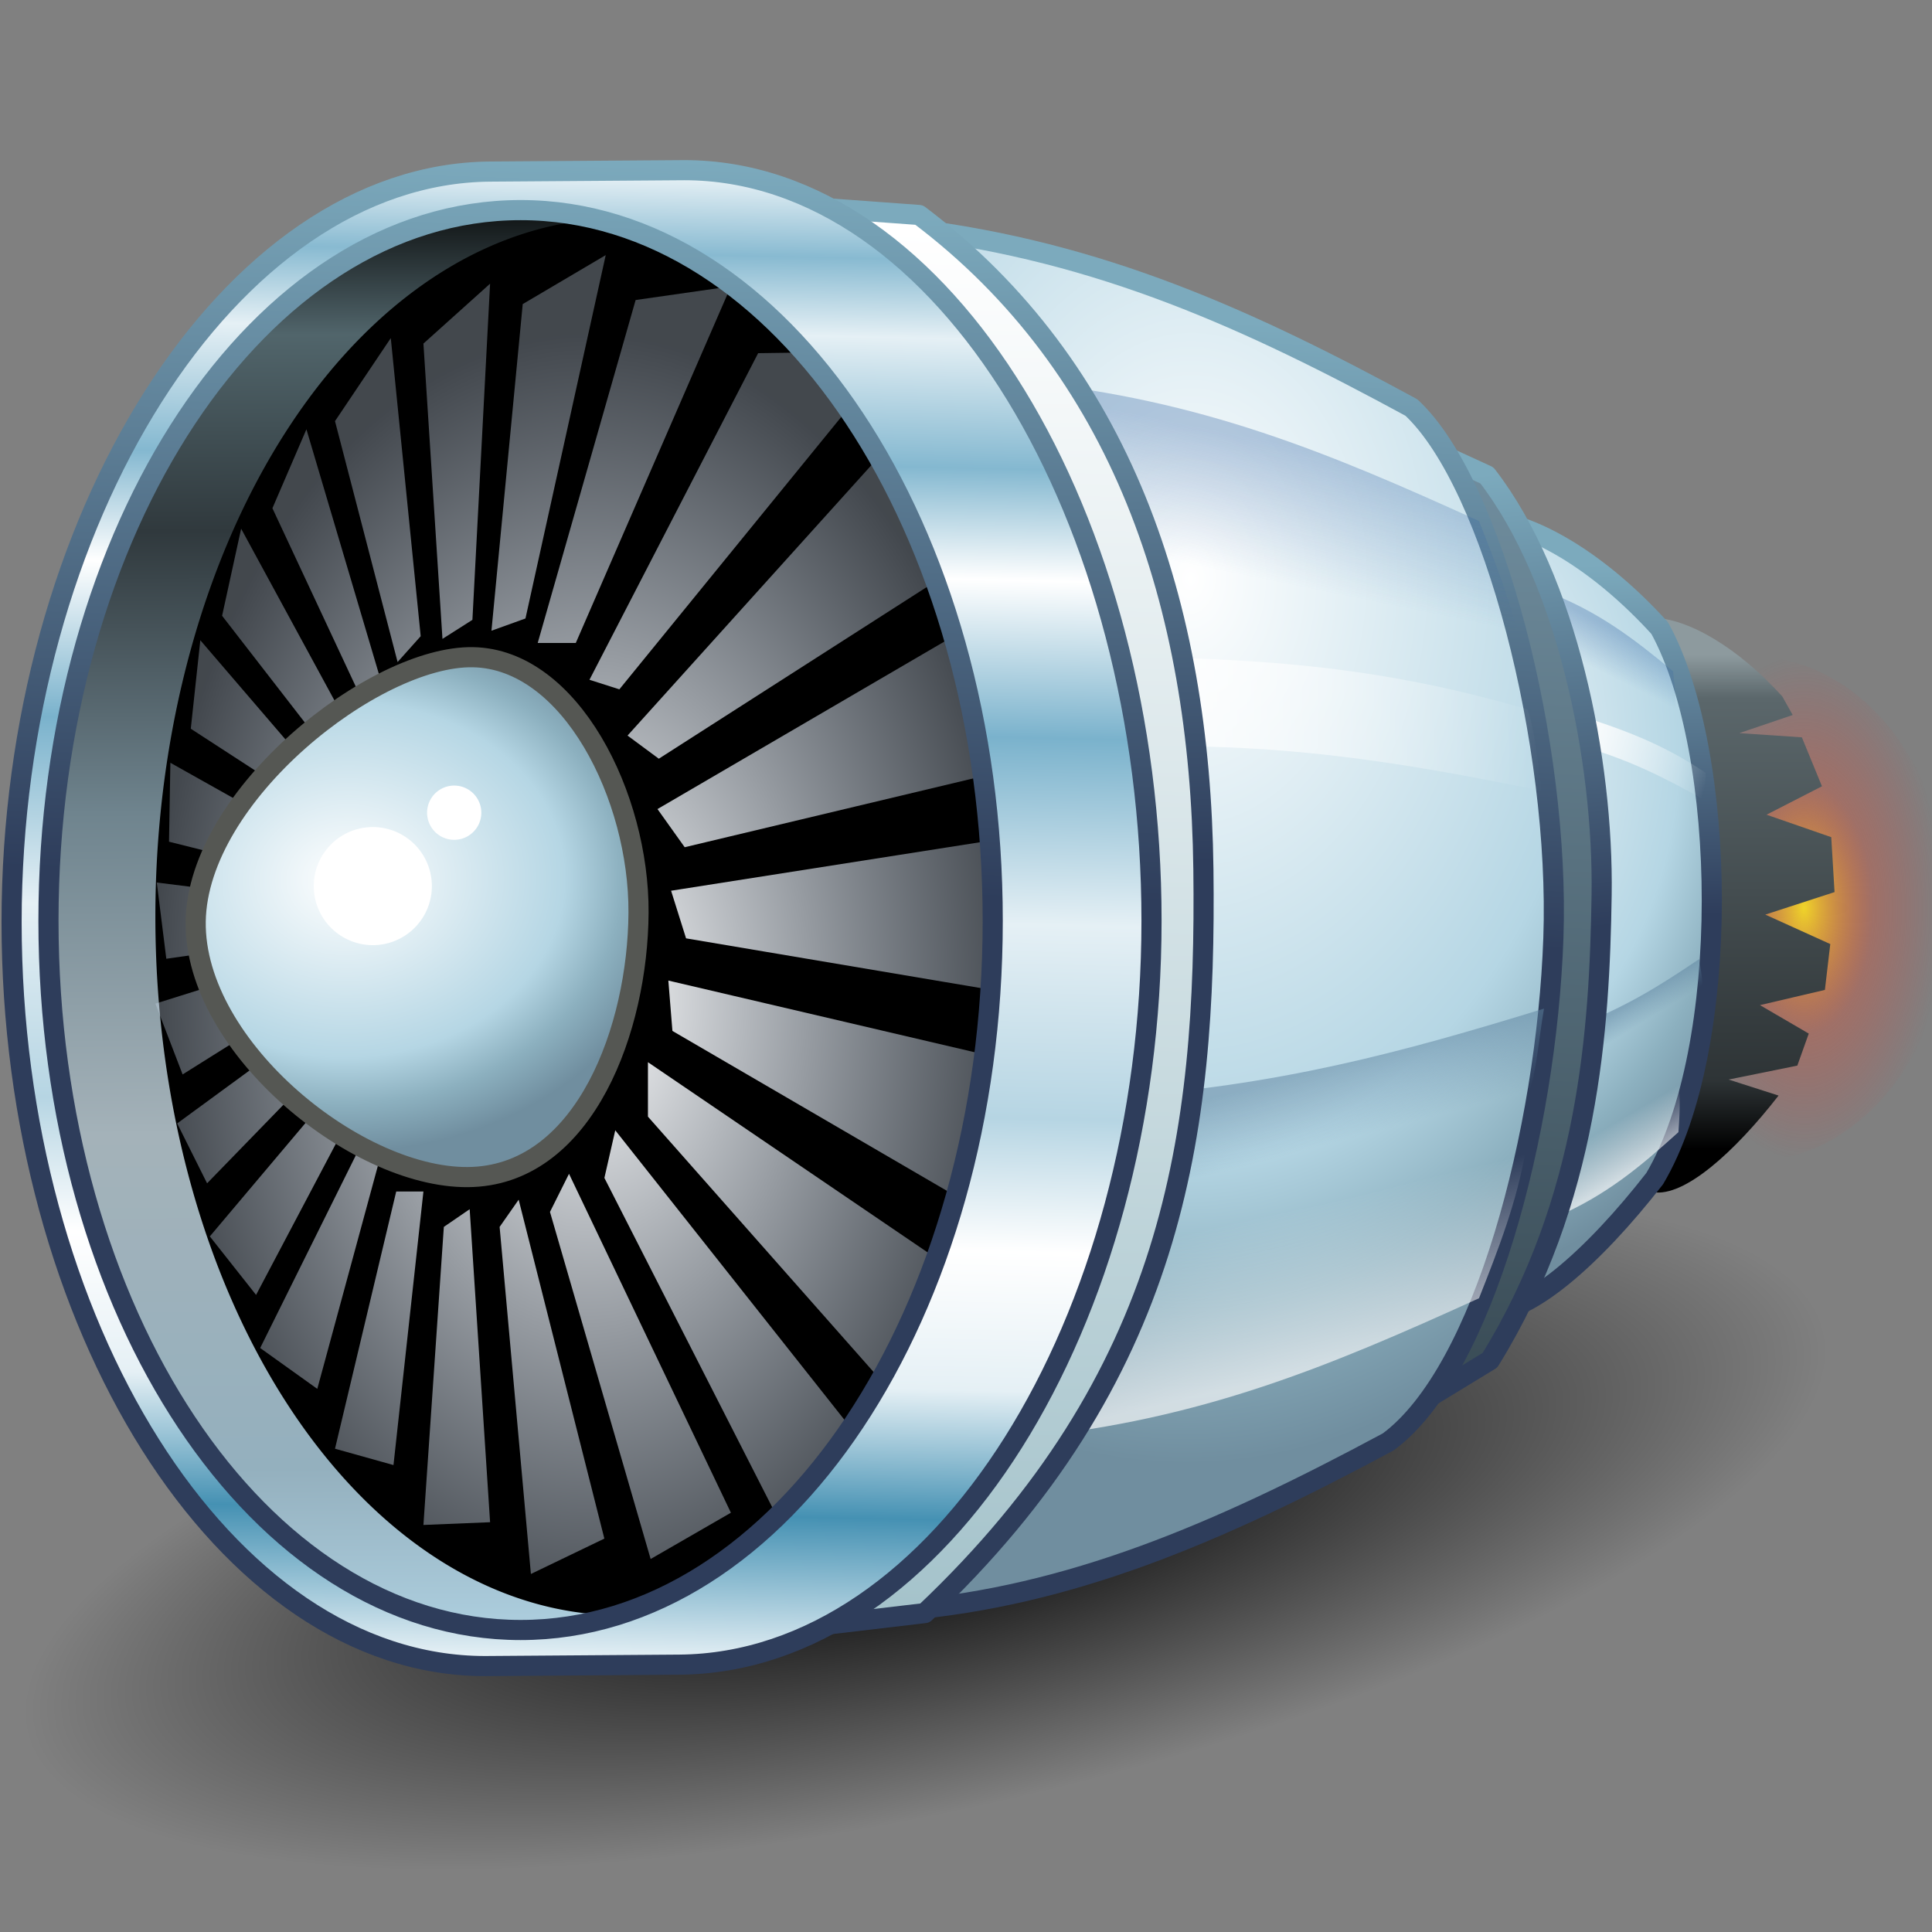 <?xml version="1.0" encoding="UTF-8" standalone="no"?>
<!-- Created with Inkscape (http://www.inkscape.org/) -->

<svg
   xmlns:dc="http://purl.org/dc/elements/1.1/"
   xmlns:cc="http://creativecommons.org/ns#"
   xmlns:rdf="http://www.w3.org/1999/02/22-rdf-syntax-ns#"
   xmlns:svg="http://www.w3.org/2000/svg"
   xmlns="http://www.w3.org/2000/svg"
   xmlns:xlink="http://www.w3.org/1999/xlink"
   xmlns:sodipodi="http://sodipodi.sourceforge.net/DTD/sodipodi-0.dtd"
   xmlns:inkscape="http://www.inkscape.org/namespaces/inkscape"
   width="48px"
   height="48px"
   id="svg13276"
   version="1.1"
   inkscape:version="0.48.5 r10040"
   sodipodi:docname="engine.svg"
   inkscape:export-filename="C:\Users\matt\Google Drive\Images\engine.png"
   inkscape:export-xdpi="480"
   inkscape:export-ydpi="480">
  <rect width="100%" height="100%" fill="#808080" stroke="none"/>
  <defs
     id="defs13278">
    <linearGradient
       id="linearGradient15289">
      <stop
         style="stop-color:#7caabd;stop-opacity:1;"
         offset="0"
         id="stop15291" />
      <stop
         style="stop-color:#2e3d5b;stop-opacity:1;"
         offset="1"
         id="stop15293" />
    </linearGradient>
    <linearGradient
       inkscape:collect="always"
       id="linearGradient14649">
      <stop
         style="stop-color:#000000;stop-opacity:1;"
         offset="0"
         id="stop14651" />
      <stop
         style="stop-color:#000000;stop-opacity:0;"
         offset="1"
         id="stop14653" />
    </linearGradient>
    <linearGradient
       id="linearGradient14619">
      <stop
         style="stop-color:#efd429;stop-opacity:1;"
         offset="0"
         id="stop14621" />
      <stop
         id="stop14627"
         offset="0.5"
         style="stop-color:#ef4929;stop-opacity:0.288;" />
      <stop
         style="stop-color:#ef2929;stop-opacity:0;"
         offset="1"
         id="stop14623" />
    </linearGradient>
    <linearGradient
       id="linearGradient14605">
      <stop
         style="stop-color:#8d9a9e;stop-opacity:1;"
         offset="0"
         id="stop14607" />
      <stop
         id="stop14615"
         offset="0.087"
         style="stop-color:#5b676b;stop-opacity:1;" />
      <stop
         id="stop14613"
         offset="0.86"
         style="stop-color:#2e3436;stop-opacity:1;" />
      <stop
         style="stop-color:#000000;stop-opacity:1;"
         offset="1"
         id="stop14609" />
    </linearGradient>
    <linearGradient
       inkscape:collect="always"
       id="linearGradient14513">
      <stop
         style="stop-color:#3465a4;stop-opacity:0.325"
         offset="0"
         id="stop14515" />
      <stop
         style="stop-color:#3465a4;stop-opacity:0;"
         offset="1"
         id="stop14517" />
    </linearGradient>
    <linearGradient
       inkscape:collect="always"
       id="linearGradient14505">
      <stop
         style="stop-color:#ffffff;stop-opacity:0.66"
         offset="0"
         id="stop14507" />
      <stop
         style="stop-color:#ffffff;stop-opacity:0;"
         offset="1"
         id="stop14509" />
    </linearGradient>
    <linearGradient
       id="linearGradient14497">
      <stop
         style="stop-color:#5d839f;stop-opacity:0.514;"
         offset="0"
         id="stop14499" />
      <stop
         style="stop-color:#5d839f;stop-opacity:0;"
         offset="1"
         id="stop14501" />
    </linearGradient>
    <linearGradient
       inkscape:collect="always"
       id="linearGradient14489">
      <stop
         style="stop-color:#ffffff;stop-opacity:1;"
         offset="0"
         id="stop14491" />
      <stop
         style="stop-color:#ffffff;stop-opacity:0;"
         offset="1"
         id="stop14493" />
    </linearGradient>
    <linearGradient
       id="linearGradient14445">
      <stop
         style="stop-color:#708e9f;stop-opacity:1"
         offset="0"
         id="stop14447" />
      <stop
         style="stop-color:#394b55;stop-opacity:1;"
         offset="1"
         id="stop14449" />
    </linearGradient>
    <linearGradient
       id="linearGradient14435">
      <stop
         style="stop-color:#ffffff;stop-opacity:1;"
         offset="0"
         id="stop14437" />
      <stop
         style="stop-color:#ceddef;stop-opacity:0.324;"
         offset="1"
         id="stop14439" />
    </linearGradient>
    <linearGradient
       id="linearGradient14372">
      <stop
         id="stop14374"
         offset="0"
         style="stop-color:#ffffff;stop-opacity:1;" />
      <stop
         id="stop14376"
         offset="1"
         style="stop-color:#a5c3cb;stop-opacity:1;" />
    </linearGradient>
    <linearGradient
       id="linearGradient14356">
      <stop
         id="stop14358"
         offset="0"
         style="stop-color:#ffffff;stop-opacity:0;" />
      <stop
         style="stop-color:#ffffff;stop-opacity:1;"
         offset="1"
         id="stop14360" />
    </linearGradient>
    <linearGradient
       id="linearGradient14329">
      <stop
         style="stop-color:#c6d7db;stop-opacity:1;"
         offset="0"
         id="stop14331" />
      <stop
         style="stop-color:#689ba7;stop-opacity:1;"
         offset="1"
         id="stop14333" />
    </linearGradient>
    <linearGradient
       id="linearGradient14313">
      <stop
         style="stop-color:#ffffff;stop-opacity:0;"
         offset="0"
         id="stop14315" />
      <stop
         id="stop14327"
         offset="0.5"
         style="stop-color:#ffffff;stop-opacity:1;" />
      <stop
         style="stop-color:#ffffff;stop-opacity:0;"
         offset="1"
         id="stop14317" />
    </linearGradient>
    <linearGradient
       id="linearGradient14279">
      <stop
         id="stop14281"
         offset="0"
         style="stop-color:#e5f0f5;stop-opacity:1;" />
      <stop
         style="stop-color:#88bad1;stop-opacity:1;"
         offset="0.058"
         id="stop14283" />
      <stop
         style="stop-color:#e5f0f5;stop-opacity:1;"
         offset="0.117"
         id="stop14285" />
      <stop
         style="stop-color:#84b8d0;stop-opacity:1;"
         offset="0.213"
         id="stop14287" />
      <stop
         style="stop-color:#ffffff;stop-opacity:1;"
         offset="0.296"
         id="stop14289" />
      <stop
         style="stop-color:#7ab2cc;stop-opacity:1;"
         offset="0.414"
         id="stop14291" />
      <stop
         style="stop-color:#e5f0f5;stop-opacity:1;"
         offset="0.553"
         id="stop14293" />
      <stop
         style="stop-color:#b6d5e3;stop-opacity:1;"
         offset="0.698"
         id="stop14295" />
      <stop
         style="stop-color:#ffffff;stop-opacity:1;"
         offset="0.799"
         id="stop14297" />
      <stop
         style="stop-color:#e5f0f5;stop-opacity:1;"
         offset="0.903"
         id="stop14299" />
      <stop
         style="stop-color:#4591b3;stop-opacity:1;"
         offset="1"
         id="stop14301" />
    </linearGradient>
    <linearGradient
       id="linearGradient14229">
      <stop
         id="stop14231"
         offset="0"
         style="stop-color:#040505;stop-opacity:1" />
      <stop
         style="stop-color:#51656b;stop-opacity:1;"
         offset="0.1"
         id="stop14233" />
      <stop
         style="stop-color:#30393d;stop-opacity:1"
         offset="0.238"
         id="stop14235" />
      <stop
         style="stop-color:#6f848e;stop-opacity:1;"
         offset="0.435"
         id="stop14237" />
      <stop
         style="stop-color:#a4b2b9;stop-opacity:1;"
         offset="0.661"
         id="stop14239" />
      <stop
         style="stop-color:#94b0be;stop-opacity:1"
         offset="0.896"
         id="stop14241" />
      <stop
         id="stop14243"
         offset="1"
         style="stop-color:#abccdc;stop-opacity:1" />
    </linearGradient>
    <linearGradient
       id="linearGradient14195">
      <stop
         style="stop-color:#040505;stop-opacity:1"
         offset="0"
         id="stop14197" />
      <stop
         id="stop14227"
         offset="0.031"
         style="stop-color:#869c9c;stop-opacity:1;" />
      <stop
         id="stop14225"
         offset="0.062"
         style="stop-color:#0e1112;stop-opacity:1;" />
      <stop
         id="stop14223"
         offset="0.125"
         style="stop-color:#181d1f;stop-opacity:1;" />
      <stop
         id="stop14221"
         offset="0.25"
         style="stop-color:#2d363a;stop-opacity:1;" />
      <stop
         id="stop14219"
         offset="0.5"
         style="stop-color:#576870;stop-opacity:1;" />
      <stop
         style="stop-color:#abccdc;stop-opacity:1"
         offset="1"
         id="stop14199" />
    </linearGradient>
    <linearGradient
       id="linearGradient14157">
      <stop
         style="stop-color:#a9cdde;stop-opacity:1;"
         offset="0"
         id="stop14161" />
      <stop
         style="stop-color:#63a5c3;stop-opacity:1;"
         offset="0.192"
         id="stop14165" />
      <stop
         style="stop-color:#9bc5d9;stop-opacity:1;"
         offset="0.373"
         id="stop14169" />
      <stop
         style="stop-color:#569ebe;stop-opacity:1;"
         offset="0.63"
         id="stop14173" />
      <stop
         style="stop-color:#b3d3e2;stop-opacity:1;"
         offset="1"
         id="stop14179" />
    </linearGradient>
    <linearGradient
       id="linearGradient14097">
      <stop
         style="stop-color:#e5f0f5;stop-opacity:1;"
         offset="0"
         id="stop14099" />
      <stop
         id="stop14123"
         offset="0.052"
         style="stop-color:#88bad1;stop-opacity:1;" />
      <stop
         id="stop14121"
         offset="0.105"
         style="stop-color:#e5f0f5;stop-opacity:1;" />
      <stop
         id="stop14119"
         offset="0.192"
         style="stop-color:#84b8d0;stop-opacity:1;" />
      <stop
         id="stop14117"
         offset="0.267"
         style="stop-color:#ffffff;stop-opacity:1;" />
      <stop
         id="stop14115"
         offset="0.373"
         style="stop-color:#7ab2cc;stop-opacity:1;" />
      <stop
         id="stop14113"
         offset="0.499"
         style="stop-color:#e5f0f5;stop-opacity:1;" />
      <stop
         id="stop14111"
         offset="0.63"
         style="stop-color:#b6d5e3;stop-opacity:1;" />
      <stop
         id="stop14109"
         offset="0.72"
         style="stop-color:#ffffff;stop-opacity:1;" />
      <stop
         id="stop14107"
         offset="0.814"
         style="stop-color:#e5f0f5;stop-opacity:1;" />
      <stop
         id="stop14105"
         offset="0.902"
         style="stop-color:#4591b3;stop-opacity:1;" />
      <stop
         style="stop-color:#e5f0f5;stop-opacity:1;"
         offset="1"
         id="stop14101" />
    </linearGradient>
    <linearGradient
       id="linearGradient14084">
      <stop
         style="stop-color:#657b80;stop-opacity:1"
         offset="0"
         id="stop14086" />
      <stop
         style="stop-color:#e4ebed;stop-opacity:1"
         offset="1"
         id="stop14088" />
    </linearGradient>
    <linearGradient
       id="linearGradient14076">
      <stop
         style="stop-color:#000000;stop-opacity:1;"
         offset="0"
         id="stop14078" />
      <stop
         style="stop-color:#777777;stop-opacity:1;"
         offset="1"
         id="stop14080" />
    </linearGradient>
    <linearGradient
       id="linearGradient14062">
      <stop
         style="stop-color:#ffffff;stop-opacity:1;"
         offset="0"
         id="stop14064" />
      <stop
         id="stop14070"
         offset="0.651"
         style="stop-color:#b5d6e4;stop-opacity:1;" />
      <stop
         style="stop-color:#8cb0bf;stop-opacity:1;"
         offset="0.825"
         id="stop14443" />
      <stop
         style="stop-color:#708e9f;stop-opacity:1;"
         offset="1"
         id="stop14066" />
    </linearGradient>
    <linearGradient
       id="linearGradient14044">
      <stop
         style="stop-color:#d3d7cf;stop-opacity:1;"
         offset="0"
         id="stop14046" />
      <stop
         id="stop14060"
         offset="0.15"
         style="stop-color:#77b4bd;stop-opacity:1;" />
      <stop
         id="stop14058"
         offset="0.307"
         style="stop-color:#d3d7cf;stop-opacity:1;" />
      <stop
         id="stop14056"
         offset="0.419"
         style="stop-color:#bac0b4;stop-opacity:1;" />
      <stop
         id="stop14054"
         offset="0.601"
         style="stop-color:#eaece8;stop-opacity:1;" />
      <stop
         id="stop14052"
         offset="1"
         style="stop-color:#b8c8cf;stop-opacity:1;" />
      <stop
         style="stop-color:#d3d7cf;stop-opacity:1"
         offset="1"
         id="stop14048" />
    </linearGradient>
    <linearGradient
       inkscape:collect="always"
       xlink:href="#linearGradient14097"
       id="linearGradient14563"
       gradientUnits="userSpaceOnUse"
       gradientTransform="matrix(1.148,0,0,1.149,-0.369,-4.646)"
       x1="16.001"
       y1="7.9"
       x2="15.308"
       y2="39.936" />
    <radialGradient
       inkscape:collect="always"
       xlink:href="#linearGradient14062"
       id="radialGradient14566"
       gradientUnits="userSpaceOnUse"
       gradientTransform="matrix(1.694,-0.035,0.028,1.38,-4.482,-9.49)"
       cx="7.358"
       cy="22.903"
       fx="7.358"
       fy="22.903"
       r="4.895" />
    <radialGradient
       inkscape:collect="always"
       xlink:href="#linearGradient14435"
       id="radialGradient14571"
       gradientUnits="userSpaceOnUse"
       gradientTransform="matrix(1.141,0,0,1.731,0.19,-18.296)"
       cx="12.636"
       cy="24.829"
       fx="12.636"
       fy="24.829"
       r="9.463" />
    <linearGradient
       inkscape:collect="always"
       xlink:href="#linearGradient14372"
       id="linearGradient14576"
       gradientUnits="userSpaceOnUse"
       gradientTransform="matrix(1.13,0,0,1.131,0.023,-4.306)"
       x1="20.332"
       y1="8.857"
       x2="19.837"
       y2="39.06" />
    <linearGradient
       inkscape:collect="always"
       xlink:href="#linearGradient14489"
       id="linearGradient14579"
       gradientUnits="userSpaceOnUse"
       gradientTransform="matrix(0.809,-0.084,0,1.142,6.675,-1.632)"
       x1="25.333"
       y1="19.545"
       x2="39.105"
       y2="19.545" />
    <linearGradient
       inkscape:collect="always"
       xlink:href="#linearGradient14497"
       id="linearGradient14582"
       gradientUnits="userSpaceOnUse"
       x1="32.123"
       y1="27.09"
       x2="32.426"
       y2="28.706"
       gradientTransform="matrix(0.809,0,0,1.142,6.675,-4.331)" />
    <linearGradient
       inkscape:collect="always"
       xlink:href="#linearGradient14505"
       id="linearGradient14585"
       gradientUnits="userSpaceOnUse"
       x1="30.734"
       y1="33.807"
       x2="30.153"
       y2="30.297"
       gradientTransform="matrix(0.809,0,0,1.142,6.675,-4.331)" />
    <linearGradient
       inkscape:collect="always"
       xlink:href="#linearGradient14513"
       id="linearGradient14588"
       gradientUnits="userSpaceOnUse"
       x1="30.835"
       y1="13.402"
       x2="30.406"
       y2="16.382"
       gradientTransform="matrix(0.809,0,0,1.142,6.675,-4.331)" />
    <radialGradient
       inkscape:collect="always"
       xlink:href="#linearGradient14062"
       id="radialGradient14591"
       gradientUnits="userSpaceOnUse"
       gradientTransform="matrix(1.48,-0.573,0.4,2.056,-20.52,-8.252)"
       cx="28.711"
       cy="19.009"
       fx="28.711"
       fy="19.009"
       r="10.306" />
    <linearGradient
       inkscape:collect="always"
       xlink:href="#linearGradient14445"
       id="linearGradient14594"
       gradientUnits="userSpaceOnUse"
       gradientTransform="matrix(0.449,0,0,0.769,27.516,4.567)"
       x1="20.332"
       y1="8.857"
       x2="19.837"
       y2="39.06" />
    <radialGradient
       inkscape:collect="always"
       xlink:href="#linearGradient14062"
       id="radialGradient14597"
       gradientUnits="userSpaceOnUse"
       gradientTransform="matrix(1.973,0.064,-0.044,2.711,-40.047,-43.491)"
       cx="38.695"
       cy="21.929"
       fx="38.695"
       fy="21.929"
       r="4.974" />
    <linearGradient
       inkscape:collect="always"
       xlink:href="#linearGradient14229"
       id="linearGradient14603"
       gradientUnits="userSpaceOnUse"
       x1="1.354"
       y1="6.744"
       x2="1.499"
       y2="43.297" />
    <linearGradient
       inkscape:collect="always"
       xlink:href="#linearGradient14605"
       id="linearGradient14611"
       x1="43.472"
       y1="16.882"
       x2="43.484"
       y2="29.155"
       gradientUnits="userSpaceOnUse"
       gradientTransform="translate(-0.126,-0.606)" />
    <radialGradient
       inkscape:collect="always"
       xlink:href="#linearGradient14619"
       id="radialGradient14625"
       cx="47.07"
       cy="22.68"
       fx="47.07"
       fy="22.68"
       r="10.071"
       gradientUnits="userSpaceOnUse"
       gradientTransform="matrix(0.694,-0.002,0.004,1,14.306,0.083)" />
    <linearGradient
       inkscape:collect="always"
       xlink:href="#linearGradient14513"
       id="linearGradient14639"
       gradientUnits="userSpaceOnUse"
       gradientTransform="matrix(0.247,0.067,-0.094,0.349,33.793,8.92)"
       x1="30.835"
       y1="13.402"
       x2="30.406"
       y2="16.382" />
    <linearGradient
       inkscape:collect="always"
       xlink:href="#linearGradient14505"
       id="linearGradient14641"
       gradientUnits="userSpaceOnUse"
       gradientTransform="matrix(0.244,-0.077,0.109,0.345,29.127,19.958)"
       x1="30.734"
       y1="33.807"
       x2="30.153"
       y2="30.297" />
    <linearGradient
       inkscape:collect="always"
       xlink:href="#linearGradient14497"
       id="linearGradient14643"
       gradientUnits="userSpaceOnUse"
       gradientTransform="matrix(0.245,-0.075,0.106,0.346,29.903,17.86)"
       x1="32.123"
       y1="27.09"
       x2="32.426"
       y2="28.706" />
    <linearGradient
       inkscape:collect="always"
       xlink:href="#linearGradient14489"
       id="linearGradient14645"
       gradientUnits="userSpaceOnUse"
       gradientTransform="matrix(0.252,0.052,-0.109,0.345,34.769,10.409)"
       x1="25.333"
       y1="19.545"
       x2="39.105"
       y2="19.545" />
    <radialGradient
       inkscape:collect="always"
       xlink:href="#linearGradient14649"
       id="radialGradient14655"
       cx="24.193"
       cy="40.07"
       fx="24.193"
       fy="40.07"
       r="19.951"
       gradientTransform="matrix(1,0,0,0.296,0,28.201)"
       gradientUnits="userSpaceOnUse" />
    <linearGradient
       inkscape:collect="always"
       xlink:href="#linearGradient15289"
       id="linearGradient15295"
       x1="11.958"
       y1="3.819"
       x2="11.383"
       y2="21.901"
       gradientUnits="userSpaceOnUse" />
    <linearGradient
       inkscape:collect="always"
       xlink:href="#linearGradient15289"
       id="linearGradient15303"
       x1="26.339"
       y1="5.347"
       x2="26.567"
       y2="21.459"
       gradientUnits="userSpaceOnUse" />
    <linearGradient
       inkscape:collect="always"
       xlink:href="#linearGradient15289"
       id="linearGradient15311"
       x1="32.637"
       y1="8.097"
       x2="31.834"
       y2="23.25"
       gradientUnits="userSpaceOnUse" />
    <linearGradient
       inkscape:collect="always"
       xlink:href="#linearGradient15289"
       id="linearGradient15319"
       x1="38.992"
       y1="11.594"
       x2="40.044"
       y2="23.009"
       gradientUnits="userSpaceOnUse" />
    <linearGradient
       inkscape:collect="always"
       xlink:href="#linearGradient15289"
       id="linearGradient15327"
       x1="40.839"
       y1="14.021"
       x2="41.012"
       y2="22.759"
       gradientUnits="userSpaceOnUse" />
  </defs>
  <sodipodi:namedview
     id="base"
     pagecolor="#ffffff"
     bordercolor="#666666"
     borderopacity="1.0"
     inkscape:pageopacity="0.0"
     inkscape:pageshadow="2"
     inkscape:zoom="19.79899"
     inkscape:cx="42.873859"
     inkscape:cy="23.176469"
     inkscape:current-layer="layer1"
     showgrid="true"
     inkscape:grid-bbox="true"
     inkscape:document-units="px"
     inkscape:window-width="2880"
     inkscape:window-height="1557"
     inkscape:window-x="-8"
     inkscape:window-y="-8"
     inkscape:window-maximized="1" />
  <g
     id="layer1"
     inkscape:label="Layer 1"
     inkscape:groupmode="layer">
    <path
       sodipodi:type="arc"
       style="color:#000000;fill:url(#radialGradient14655);fill-opacity:1;fill-rule:evenodd;stroke:none;stroke-width:0.101;marker:none;visibility:visible;display:inline;overflow:visible;enable-background:accumulate"
       id="path14647"
       sodipodi:cx="24.193153"
       sodipodi:cy="40.070301"
       sodipodi:rx="19.950512"
       sodipodi:ry="5.9093924"
       d="m 44.144,40.07 a 19.951,5.909 0 1 1 -39.901,0 19.951,5.909 0 1 1 39.901,0 z"
       transform="matrix(1.122,-0.225,0,1.202,-4.152,-4.654)" />
    <path
       sodipodi:type="arc"
       style="color:#000000;fill:url(#radialGradient14625);fill-opacity:1;fill-rule:evenodd;stroke:none;stroke-width:0.101;marker:none;visibility:visible;display:inline;overflow:visible;enable-background:accumulate"
       id="path14617"
       sodipodi:cx="44.392857"
       sodipodi:cy="22.714285"
       sodipodi:rx="10.071428"
       sodipodi:ry="10.071428"
       d="m 54.464,22.714 a 10.071,10.071 0 1 1 -20.143,0 10.071,10.071 0 1 1 20.143,0 z"
       transform="matrix(0.49,0,0,0.623,21.757,8.431)" />
    <path
       sodipodi:nodetypes="cccccccccccccccccczc"
       inkscape:connector-curvature="0"
       id="path14601"
       d="m 41.022,15.347 c 0.92,-0.002 2.177,0.764 3.257,1.953 l 0.26,0.464 -1.327,0.45 1.555,0.105 0.499,1.216 -1.377,0.706 1.608,0.558 0.082,1.365 -1.721,0.559 1.615,0.732 -0.134,1.139 -1.613,0.378 1.212,0.707 -0.284,0.796 -1.707,0.346 1.241,0.398 c -1.103,1.416 -2.344,2.526 -3.114,2.4 0.93,-2.5 1.161,-4.609 1.217,-7.088 0.056,-2.479 -0.381,-5.1 -1.269,-7.186 z"
       style="color:#000000;fill:url(#linearGradient14611);fill-opacity:1;stroke:none;stroke-width:0.5;marker:none;visibility:visible;display:inline;overflow:visible;enable-background:accumulate" />
    <path
       style="color:#000000;fill:url(#radialGradient14597);fill-opacity:1;stroke:url(#linearGradient15327);stroke-width:0.5;stroke-linecap:butt;stroke-linejoin:round;stroke-miterlimit:4;stroke-opacity:1;stroke-dasharray:none;stroke-dashoffset:0;marker:none;visibility:visible;display:inline;overflow:visible;enable-background:accumulate"
       d="m 36.745,12.912 c 1.269,-0.002 3.002,1.054 4.49,2.693 1.695,3.082 1.798,10.437 -0.125,13.678 -1.521,1.953 -3.232,3.482 -4.293,3.308 1.283,-3.447 1.601,-6.355 1.678,-9.772 0.077,-3.418 -0.526,-7.031 -1.75,-9.907 z"
       id="path13844"
       inkscape:connector-curvature="0"
       sodipodi:nodetypes="cccczc" />
    <path
       sodipodi:nodetypes="ccccc"
       inkscape:connector-curvature="0"
       d="m 38.502,16.344 c 0.018,-0.537 -0.025,-1.091 -0.09,-1.65 1.298,0.495 2.152,1.155 3.154,1.982 0.047,0.409 0.092,0.819 0.051,1.229 -1,-0.629 -1.865,-1.13 -3.116,-1.561 z"
       style="color:#000000;fill:url(#linearGradient14639);fill-opacity:1;stroke:none;stroke-width:0.5;marker:none;visibility:visible;display:inline;overflow:visible;enable-background:accumulate"
       id="path14631" />
    <path
       id="path14633"
       style="color:#000000;fill:url(#linearGradient14641);fill-opacity:1;stroke:none;stroke-width:0.5;marker:none;visibility:visible;display:inline;overflow:visible;enable-background:accumulate"
       d="m 38.653,28.594 c 0.041,0.536 0.023,1.091 -0.017,1.653 1.275,-0.552 2.099,-1.248 3.064,-2.119 0.029,-0.411 0.056,-0.822 -0.003,-1.23 -0.971,0.672 -1.814,1.211 -3.044,1.696 z"
       inkscape:connector-curvature="0"
       sodipodi:nodetypes="ccccc" />
    <path
       sodipodi:nodetypes="ccccc"
       inkscape:connector-curvature="0"
       d="m 39.161,25.492 c 0.029,0.204 0.103,0.481 0.095,0.725 1.281,-0.539 2.132,-1.005 3.039,-1.73 0.009,-0.167 -0.049,-0.419 -0.079,-0.659 -0.978,0.662 -1.82,1.191 -3.055,1.664 z"
       style="color:#000000;fill:url(#linearGradient14643);fill-opacity:1;stroke:none;stroke-width:0.5;marker:none;visibility:visible;display:inline;overflow:visible;enable-background:accumulate"
       id="path14635" />
    <path
       id="path14637"
       style="color:#000000;fill:url(#linearGradient14645);fill-opacity:1;stroke:none;stroke-width:0.5;marker:none;visibility:visible;display:inline;overflow:visible;enable-background:accumulate"
       d="m 39.152,18.495 c 0.03,-0.201 0.106,-0.476 0.098,-0.712 1.319,0.414 2.196,0.793 3.13,1.42 0.009,0.161 -0.051,0.412 -0.082,0.646 -1.007,-0.56 -1.874,-1.001 -3.146,-1.354 z"
       inkscape:connector-curvature="0"
       sodipodi:nodetypes="ccccc" />
    <path
       sodipodi:nodetypes="cczccc"
       inkscape:connector-curvature="0"
       id="path14378"
       d="m 35.023,10.93 1.918,0.88 c 2.001,2.582 2.901,7.1 2.851,10.425 -0.05,3.324 -0.313,7.578 -2.774,11.56 l -2.12,1.292 z"
       style="color:#000000;fill:url(#linearGradient14594);fill-opacity:1;stroke:url(#linearGradient15319);stroke-width:0.5;stroke-linecap:butt;stroke-linejoin:round;stroke-miterlimit:4;stroke-opacity:1;stroke-dasharray:none;stroke-dashoffset:0;marker:none;visibility:visible;display:inline;overflow:visible;enable-background:accumulate" />
    <path
       style="color:#000000;fill:url(#radialGradient14591);fill-opacity:1;stroke:url(#linearGradient15311);stroke-width:0.5;stroke-linecap:butt;stroke-linejoin:round;stroke-miterlimit:4;stroke-opacity:1;stroke-dasharray:none;stroke-dashoffset:0;marker:none;visibility:visible;display:inline;overflow:visible;enable-background:accumulate"
       d="m 22.65,5.681 c 4.7,0.572 8.394,2.259 12.416,4.444 2.049,1.909 3.697,8.4 3.527,13.185 -0.17,4.785 -1.726,10.759 -4.102,12.513 -4.299,2.312 -7.933,3.831 -12.008,4.186 C 25.53,36.92 27.443,31.411 27.601,22.67 27.759,13.929 25.515,8.866 22.65,5.681 z"
       id="path13836"
       inkscape:connector-curvature="0"
       sodipodi:nodetypes="cczcczc" />
    <path
       id="path14471"
       style="color:#000000;fill:url(#linearGradient14588);fill-opacity:1;stroke:none;stroke-width:0.5;marker:none;visibility:visible;display:inline;overflow:visible;enable-background:accumulate"
       d="m 27.127,14.447 c -0.387,-1.653 -0.97,-3.306 -1.628,-4.96 4.365,0.445 7.51,1.758 11.246,3.458 0.479,1.21 0.952,2.421 1.165,3.707 -3.566,-1.098 -6.616,-1.917 -10.783,-2.205 z"
       inkscape:connector-curvature="0"
       sodipodi:nodetypes="ccccc" />
    <path
       sodipodi:nodetypes="ccccc"
       inkscape:connector-curvature="0"
       d="m 27.127,30.753 c -0.387,1.653 -0.97,3.306 -1.628,4.96 4.365,-0.445 7.51,-1.758 11.246,-3.458 0.479,-1.21 0.952,-2.421 1.165,-3.707 -3.566,1.098 -6.616,1.917 -10.783,2.205 z"
       style="color:#000000;fill:url(#linearGradient14585);fill-opacity:1;stroke:none;stroke-width:0.5;marker:none;visibility:visible;display:inline;overflow:visible;enable-background:accumulate"
       id="path14474" />
    <path
       id="path14485"
       style="color:#000000;fill:url(#linearGradient14582);fill-opacity:1;stroke:none;stroke-width:0.5;marker:none;visibility:visible;display:inline;overflow:visible;enable-background:accumulate"
       d="m 27.597,27.264 c -0.1,0.644 -0.132,1.547 -0.381,2.278 4.365,-0.445 7.367,-1.066 10.776,-2.42 0.181,-0.495 0.239,-1.312 0.368,-2.063 -3.566,1.098 -6.596,1.917 -10.763,2.205 z"
       inkscape:connector-curvature="0"
       sodipodi:nodetypes="ccccc" />
    <path
       sodipodi:nodetypes="ccccc"
       inkscape:connector-curvature="0"
       d="m 27.556,18.56 c -0.1,-0.634 -0.132,-1.534 -0.381,-2.239 4.365,-0.006 7.367,0.304 10.776,1.305 0.181,0.476 0.239,1.288 0.368,2.025 -3.566,-0.729 -6.596,-1.235 -10.763,-1.091 z"
       style="color:#000000;fill:url(#linearGradient14579);fill-opacity:1;stroke:none;stroke-width:0.5;marker:none;visibility:visible;display:inline;overflow:visible;enable-background:accumulate"
       id="path14487" />
    <path
       style="color:#000000;fill:url(#linearGradient14576);fill-opacity:1;stroke:url(#linearGradient15303);stroke-width:0.5;stroke-linecap:butt;stroke-linejoin:round;stroke-miterlimit:4;stroke-opacity:1;stroke-dasharray:none;stroke-dashoffset:0;marker:none;visibility:visible;display:inline;overflow:visible;enable-background:accumulate"
       d="m 18.923,5.055 3.911,0.286 c 5.038,3.798 6.985,9.672 7.064,16.259 0.08,6.587 -0.729,12.619 -6.922,18.477 l -4.368,0.514 z"
       id="path14337"
       inkscape:connector-curvature="0"
       sodipodi:nodetypes="cczccc" />
    <path
       sodipodi:type="arc"
       style="color:#000000;fill:url(#linearGradient14603);fill-opacity:1;stroke:none;stroke-width:0.124;marker:none;visibility:visible;display:inline;overflow:visible;enable-background:accumulate"
       id="path13295"
       sodipodi:cx="11.678572"
       sodipodi:cy="25.321428"
       sodipodi:rx="12.892858"
       sodipodi:ry="18.25"
       d="m 24.571,25.321 a 12.893,18.25 0 1 1 -25.786,0 12.893,18.25 0 1 1 25.786,0 z"
       transform="matrix(0.913,0,0,0.969,2.455,-1.756)" />
    <path
       transform="matrix(0.897,0,0,0.951,4.95,-1.303)"
       d="m 24.571,25.321 a 12.893,18.25 0 1 1 -25.786,0 12.893,18.25 0 1 1 25.786,0 z"
       sodipodi:ry="18.25"
       sodipodi:rx="12.892858"
       sodipodi:cy="25.321428"
       sodipodi:cx="11.678572"
       id="path13805"
       style="color:#000000;fill:#000000;fill-opacity:1;stroke:none;stroke-width:0.12;marker:none;visibility:visible;display:inline;overflow:visible;enable-background:accumulate"
       sodipodi:type="arc" />
    <path
       inkscape:connector-curvature="0"
       id="path14036"
       style="color:#000000;fill:url(#radialGradient14571);fill-opacity:1;stroke:none;stroke-width:0.101;marker:none;visibility:visible;display:inline;overflow:visible;enable-background:accumulate"
       d="m 4.199,20.912 0.034,-1.961 1.927,1.082 -0.608,1.217 z m -0.304,1.014 0.237,1.894 1.183,-0.169 -0.068,-1.555 z M 3.861,24.935 5.585,24.394 6.261,25.612 4.537,26.694 z m 0.541,2.976 2.264,-1.657 0.845,0.71 -2.366,2.435 z m 0.811,2.807 2.738,-3.246 0.642,0.473 -2.231,4.227 z m 1.251,2.773 2.4,-4.835 0.608,0 -1.589,5.85 z m 1.859,2.502 1.521,-6.391 0.676,0 -0.744,6.797 z m 2.197,1.894 0.507,-7.405 0.642,-0.44 0.507,7.777 z m 1.893,-7.405 0.473,-0.676 2.129,8.42 -1.825,0.879 z m 1.251,-0.372 0.473,-0.947 4.022,8.42 -1.994,1.15 z m 1.352,-0.845 0.27,-1.183 5.915,7.473 -1.825,2.266 z m 1.082,-1.522 0,-1.353 7.807,5.309 -1.622,3.043 z m 0.507,-3.381 0.101,1.251 7.605,4.43 0.676,-3.72 z m 0.068,-2.232 0.372,1.183 8.416,1.42 -0.169,-3.956 z m -0.338,-2.029 8.281,-4.835 0.338,3.889 -7.943,1.894 z m -0.744,-1.826 6.861,-7.608 1.622,3.246 -7.706,4.937 z m -0.946,-1.386 4.191,-8.115 2.467,-0.034 -0.406,1.623 -5.509,6.763 z M 13.359,15.975 15.792,7.454 18.158,7.115 14.305,15.975 z M 12.21,15.67 12.987,7.555 15.049,6.338 13.055,15.366 z M 10.993,15.873 10.52,8.536 12.176,7.048 11.737,15.4 z M 9.878,16.448 8.323,10.463 9.709,8.4 10.452,15.806 z m -0.913,0.879 -2.197,-4.7 0.845,-1.961 1.893,6.391 z m -1.115,0.981 -2.332,-3.009 0.473,-2.164 2.535,4.666 z M 6.667,19.356 4.74,18.105 4.977,15.907 7.444,18.781 z" />
    <path
       style="color:#000000;fill:url(#radialGradient14566);fill-opacity:1;stroke:#555753;stroke-width:0.5;stroke-linecap:butt;stroke-linejoin:round;stroke-miterlimit:4;stroke-opacity:1;stroke-dasharray:none;stroke-dashoffset:0;marker:none;visibility:visible;display:inline;overflow:visible;enable-background:accumulate"
       d="m 11.752,16.328 c 2.43,0.045 4.129,3.472 4.112,6.348 -0.017,2.876 -1.321,6.438 -4.112,6.565 -2.791,0.127 -6.935,-3.201 -6.89,-6.348 0.046,-3.147 4.459,-6.61 6.89,-6.565 z"
       id="path13817"
       inkscape:connector-curvature="0"
       sodipodi:nodetypes="zzzzz" />
    <path
       style="color:#000000;fill:url(#linearGradient14563);fill-opacity:1;stroke:url(#linearGradient15295);stroke-width:0.5;stroke-linecap:butt;stroke-linejoin:round;stroke-miterlimit:4;stroke-opacity:1;stroke-dasharray:none;stroke-dashoffset:0;marker:none;visibility:visible;display:inline;overflow:visible;enable-background:accumulate"
       d="m 17,4.228 -4.826,0.035 C 5.69,4.317 0.288,12.934 0.288,22.911 c 0,9.976 5.281,18.482 11.765,18.482 l 4.826,-0.035 c 6.484,-0.054 11.73,-8.506 11.73,-18.482 0,-9.976 -5.125,-18.648 -11.609,-18.648 z m -4.066,0.992 c 6.484,0 11.73,7.917 11.73,17.656 0,9.739 -5.246,17.621 -11.73,17.621 -6.484,0 -11.73,-7.882 -11.73,-17.621 0,-9.739 5.246,-17.656 11.73,-17.656 z"
       id="path13807"
       inkscape:connector-curvature="0"
       sodipodi:nodetypes="ccsccscsssss" />
    <path
       sodipodi:type="arc"
       style="color:#000000;fill:#ffffff;fill-opacity:1;fill-rule:evenodd;stroke:none;stroke-width:0.5;marker:none;visibility:visible;display:inline;overflow:visible;enable-background:accumulate"
       id="path14072"
       sodipodi:cx="7.4285712"
       sodipodi:cy="22.964285"
       sodipodi:rx="1.3214285"
       sodipodi:ry="1.3214285"
       d="m 8.75,22.964 a 1.321,1.321 0 1 1 -2.643,0 1.321,1.321 0 1 1 2.643,0 z"
       transform="matrix(1.11,0,0,1.11,1.017,-3.475)" />
    <path
       sodipodi:type="arc"
       style="color:#000000;fill:#ffffff;fill-opacity:1;fill-rule:evenodd;stroke:none;stroke-width:0.5;marker:none;visibility:visible;display:inline;overflow:visible;enable-background:accumulate"
       id="path14074"
       sodipodi:cx="9.25"
       sodipodi:cy="21.321428"
       sodipodi:rx="0.60714287"
       sodipodi:ry="0.60714287"
       d="m 9.857,21.321 a 0.607,0.607 0 1 1 -1.214,0 0.607,0.607 0 1 1 1.214,0 z"
       transform="matrix(1.11,0,0,1.11,1.017,-3.475)" />
  </g>
</svg>
